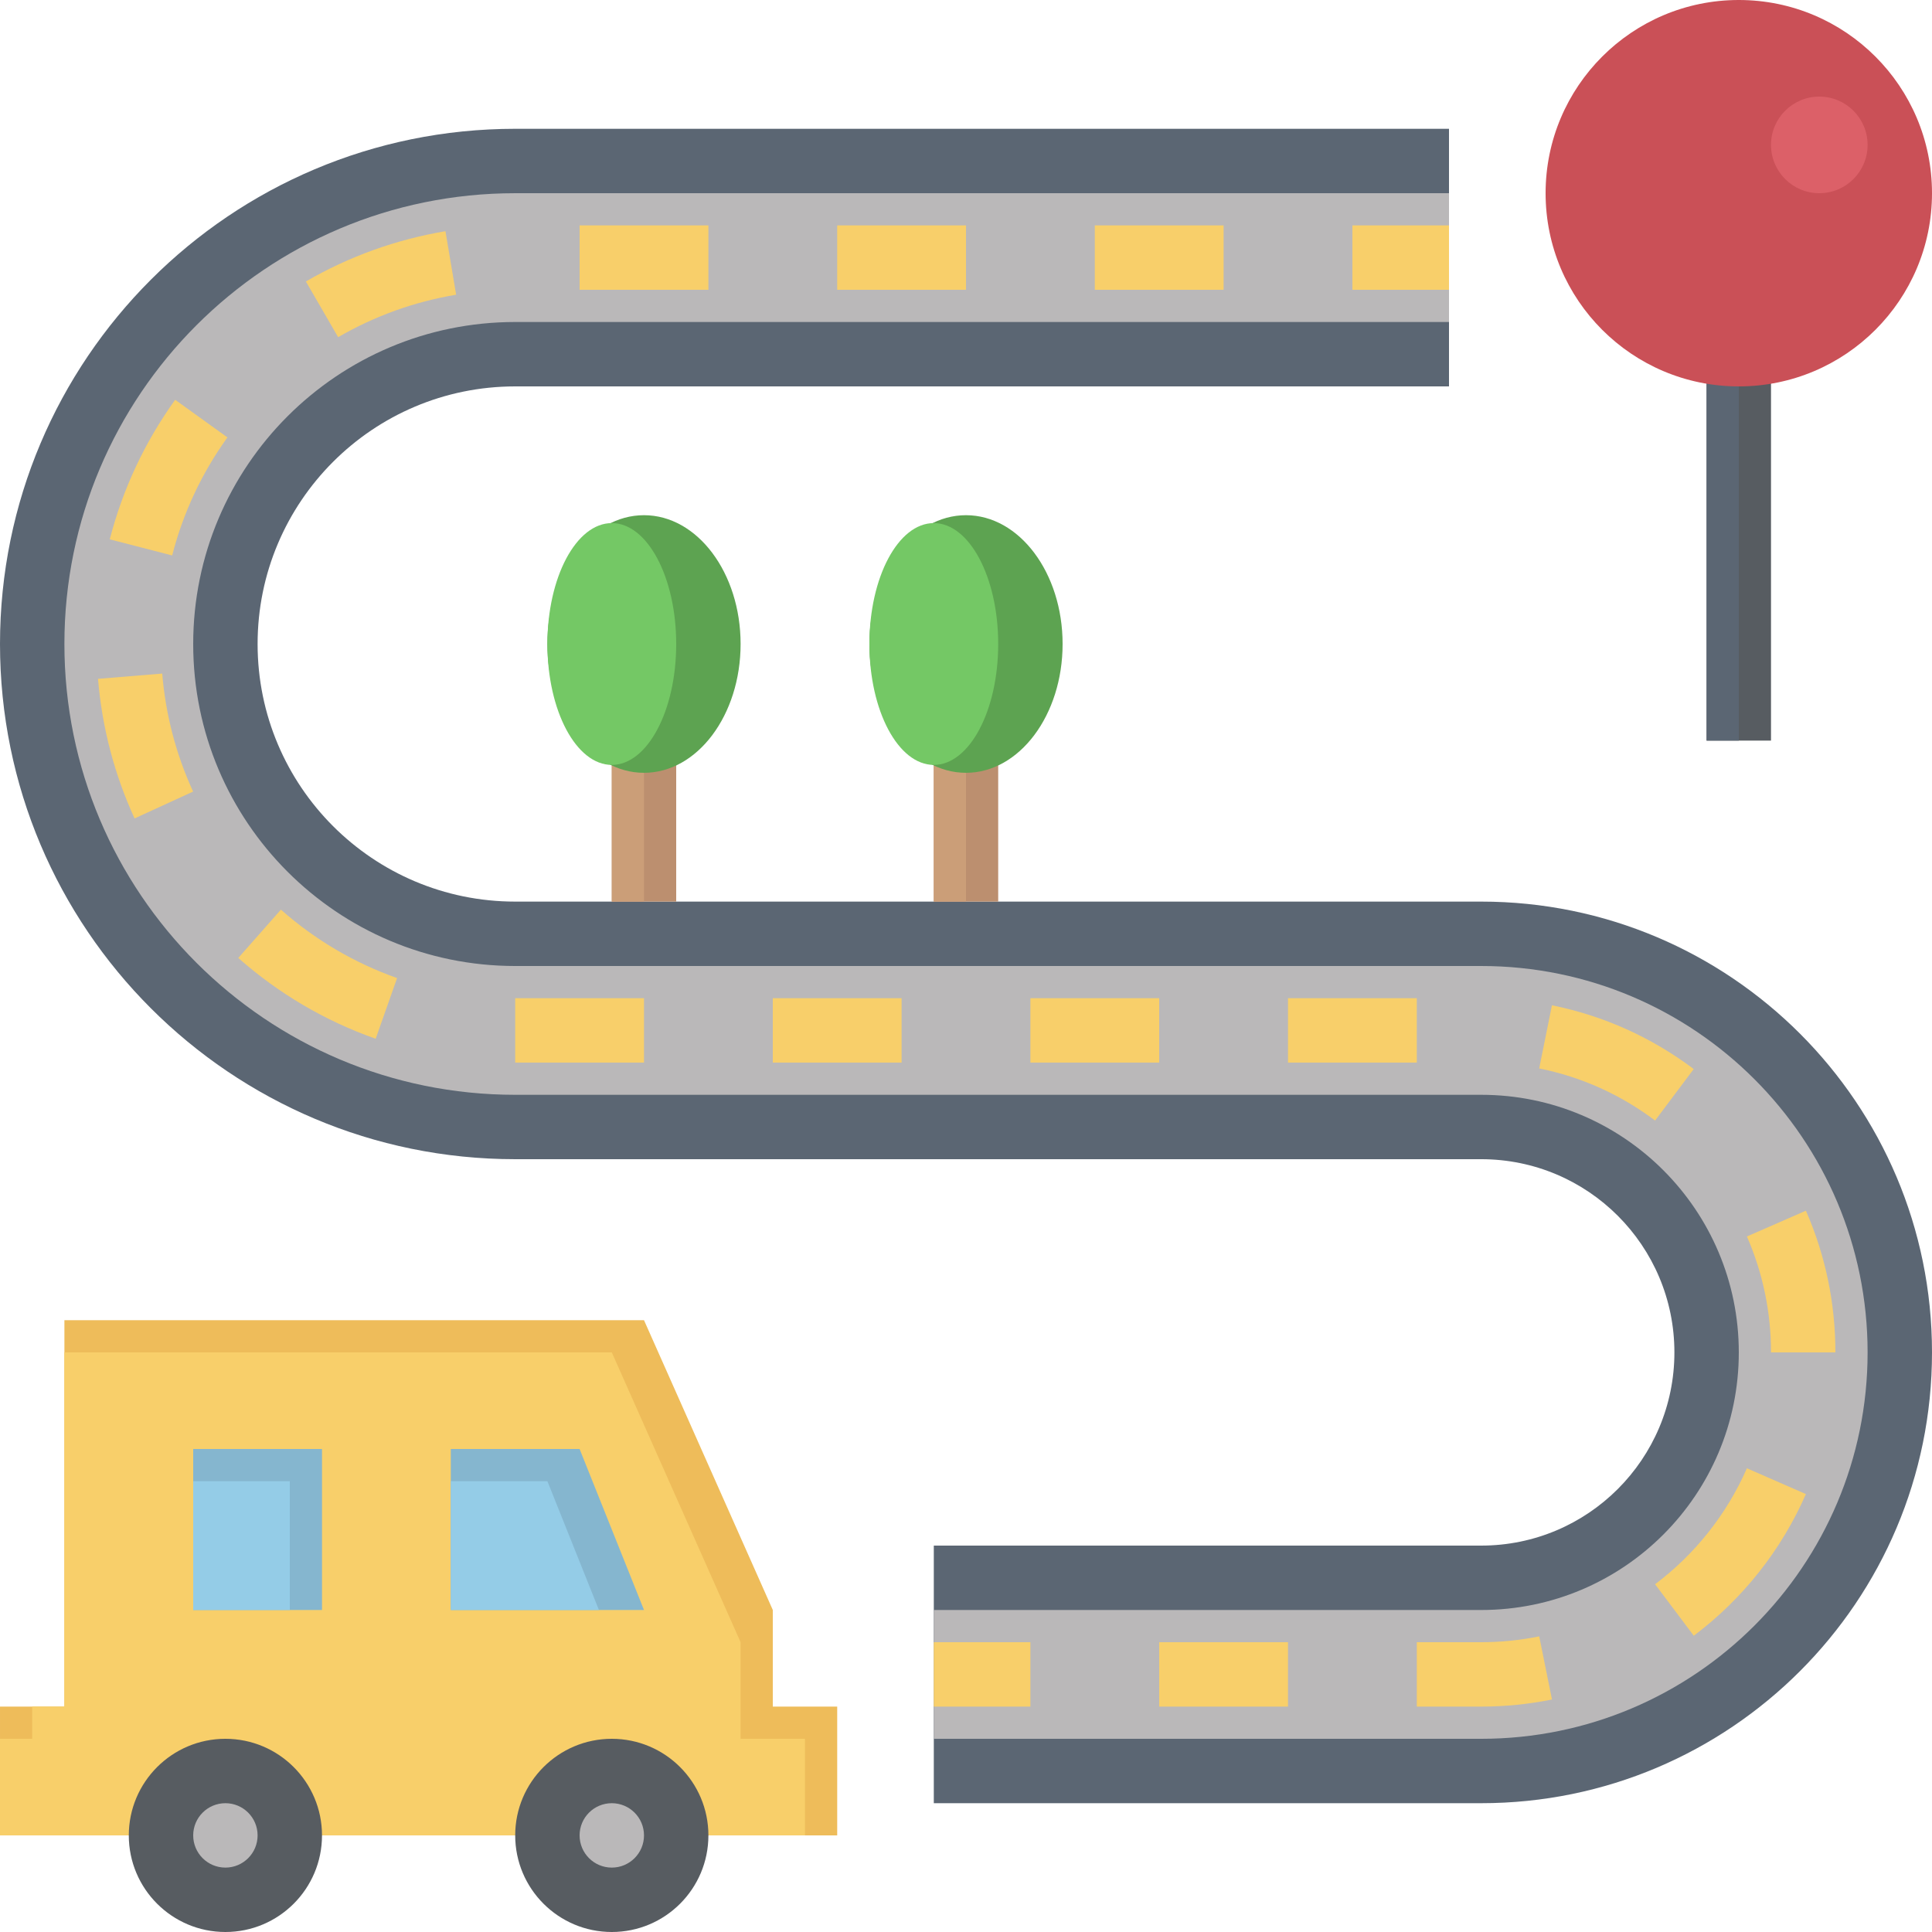 <svg height="480pt" viewBox="0 0 480 480" width="480pt" xmlns="http://www.w3.org/2000/svg"><path d="m424 88h16v96h-16zm0 0" fill="#575c61"/><path d="m424 88h8v96h-8zm0 0" fill="#5b6673"/><path d="m480 48c0 26.508-21.492 48-48 48s-48-21.492-48-48 21.492-48 48-48 48 21.492 48 48zm0 0" fill="#ca5057"/><path d="m464 36c0 6.629-5.371 12-12 12s-12-5.371-12-12 5.371-12 12-12 12 5.371 12 12zm0 0" fill="#dc6068"/><path d="m176 456h32v-32h-16v-24l-32-72h-144v96h-16v32h32" fill="#eebc5a"/><path d="m184 408-32-72h-136v88h-8v8h-8v24h200v-24h-16zm0 0" fill="#f8cf6a"/><path d="m160 400-16-40h-32v40zm0 0" fill="#85b6cf"/><path d="m136 368h-24v32h36.801zm0 0" fill="#94cce7"/><path d="m48 360h32v40h-32zm0 0" fill="#85b6cf"/><path d="m48 368h24v32h-24zm0 0" fill="#94cce7"/><path d="m80 456c0 13.254-10.746 24-24 24s-24-10.746-24-24 10.746-24 24-24 24 10.746 24 24zm0 0" fill="#575c61"/><path d="m176 456c0 13.254-10.746 24-24 24s-24-10.746-24-24 10.746-24 24-24 24 10.746 24 24zm0 0" fill="#575c61"/><path d="m160 456c0 4.418-3.582 8-8 8s-8-3.582-8-8 3.582-8 8-8 8 3.582 8 8zm0 0" fill="#bab8b9"/><path d="m64 456c0 4.418-3.582 8-8 8s-8-3.582-8-8 3.582-8 8-8 8 3.582 8 8zm0 0" fill="#bab8b9"/><path d="m360 96h-232c-35.344 0-64 28.656-64 64s28.656 64 64 64h240c61.855 0 112 50.145 112 112s-50.145 112-112 112h-136v-64h136c26.512 0 48-21.488 48-48s-21.488-48-48-48h-240c-70.695 0-128-57.305-128-128s57.305-128 128-128h232zm0 0" fill="#5b6673"/><path d="m360 80h-232c-44.184 0-80 35.816-80 80s35.816 80 80 80h240c53.016 0 96 42.984 96 96s-42.984 96-96 96h-136v-32h136c35.344 0 64-28.656 64-64s-28.656-64-64-64h-240c-61.855 0-112-50.145-112-112s50.145-112 112-112h232zm0 0" fill="#bab8b9"/><g fill="#f8cf6a"><path d="m336 56h24v16h-24zm0 0"/><path d="m272 56h32v16h-32zm0 0"/><path d="m208 56h32v16h-32zm0 0"/><path d="m144 56h32v16h-32zm0 0"/><path d="m84.008 83.77-8.016-13.84c10.75-6.227 22.414-10.426 34.68-12.488l2.656 15.781c-10.375 1.738-20.23 5.281-29.32 10.547zm0 0"/><path d="m42.777 138-15.504-4c3.223-12.504 8.695-24.176 16.246-34.672l12.984 9.344c-6.383 8.871-11.008 18.742-13.727 29.328zm0 0"/><path d="m33.434 203.336c-5.027-10.953-8.082-22.625-9.082-34.68l15.953-1.312c.832 10.191 3.422 20.062 7.672 29.32zm0 0"/><path d="m93.336 258.078c-12.594-4.445-24.078-11.199-34.137-20.078l10.594-12c8.504 7.512 18.215 13.23 28.863 17zm0 0"/><path d="m128 248h32v16h-32zm0 0"/><path d="m192 248h32v16h-32zm0 0"/><path d="m256 248h32v16h-32zm0 0"/><path d="m320 248h32v16h-32zm0 0"/><path d="m411.199 278.398c-8.605-6.469-18.289-10.832-28.793-12.949l3.168-15.688c12.852 2.605 24.707 7.934 35.227 15.84zm0 0"/><path d="m456 336h-16c0-10.016-2.016-19.703-5.984-28.801l14.656-6.406c4.863 11.129 7.328 22.977 7.328 35.207zm0 0"/><path d="m420.816 406.398-9.617-12.797c9.953-7.48 17.84-17.449 22.816-28.809l14.656 6.406c-6.07 13.898-15.703 26.059-27.855 35.199zm0 0"/><path d="m368 424h-16v-16h16c4.832 0 9.688-.488 14.414-1.449l3.172 15.688c-5.77 1.168-11.691 1.762-17.586 1.762zm0 0"/><path d="m288 408h32v16h-32zm0 0"/><path d="m232 408h24v16h-24zm0 0"/></g><path d="m152 184h16v40h-16zm0 0" fill="#bc8f6f"/><path d="m152 184h8v40h-8zm0 0" fill="#cb9e78"/><path d="m232 184h16v40h-16zm0 0" fill="#bc8f6f"/><path d="m232 184h8v40h-8zm0 0" fill="#cb9e78"/><path d="m184 160c0-17.672-10.746-32-24-32s-24 14.328-24 32 10.746 32 24 32 24-14.328 24-32zm0 0" fill="#5da351"/><path d="m264 160c0-17.672-10.746-32-24-32s-24 14.328-24 32 10.746 32 24 32 24-14.328 24-32zm0 0" fill="#5da351"/><path d="m168 160c0-16.59-7.164-30.039-16-30.039s-16 13.449-16 30.039 7.164 30.039 16 30.039 16-13.449 16-30.039zm0 0" fill="#74c865"/><path d="m248 160c0-16.59-7.164-30.039-16-30.039s-16 13.449-16 30.039 7.164 30.039 16 30.039 16-13.449 16-30.039zm0 0" fill="#74c865"/></svg>